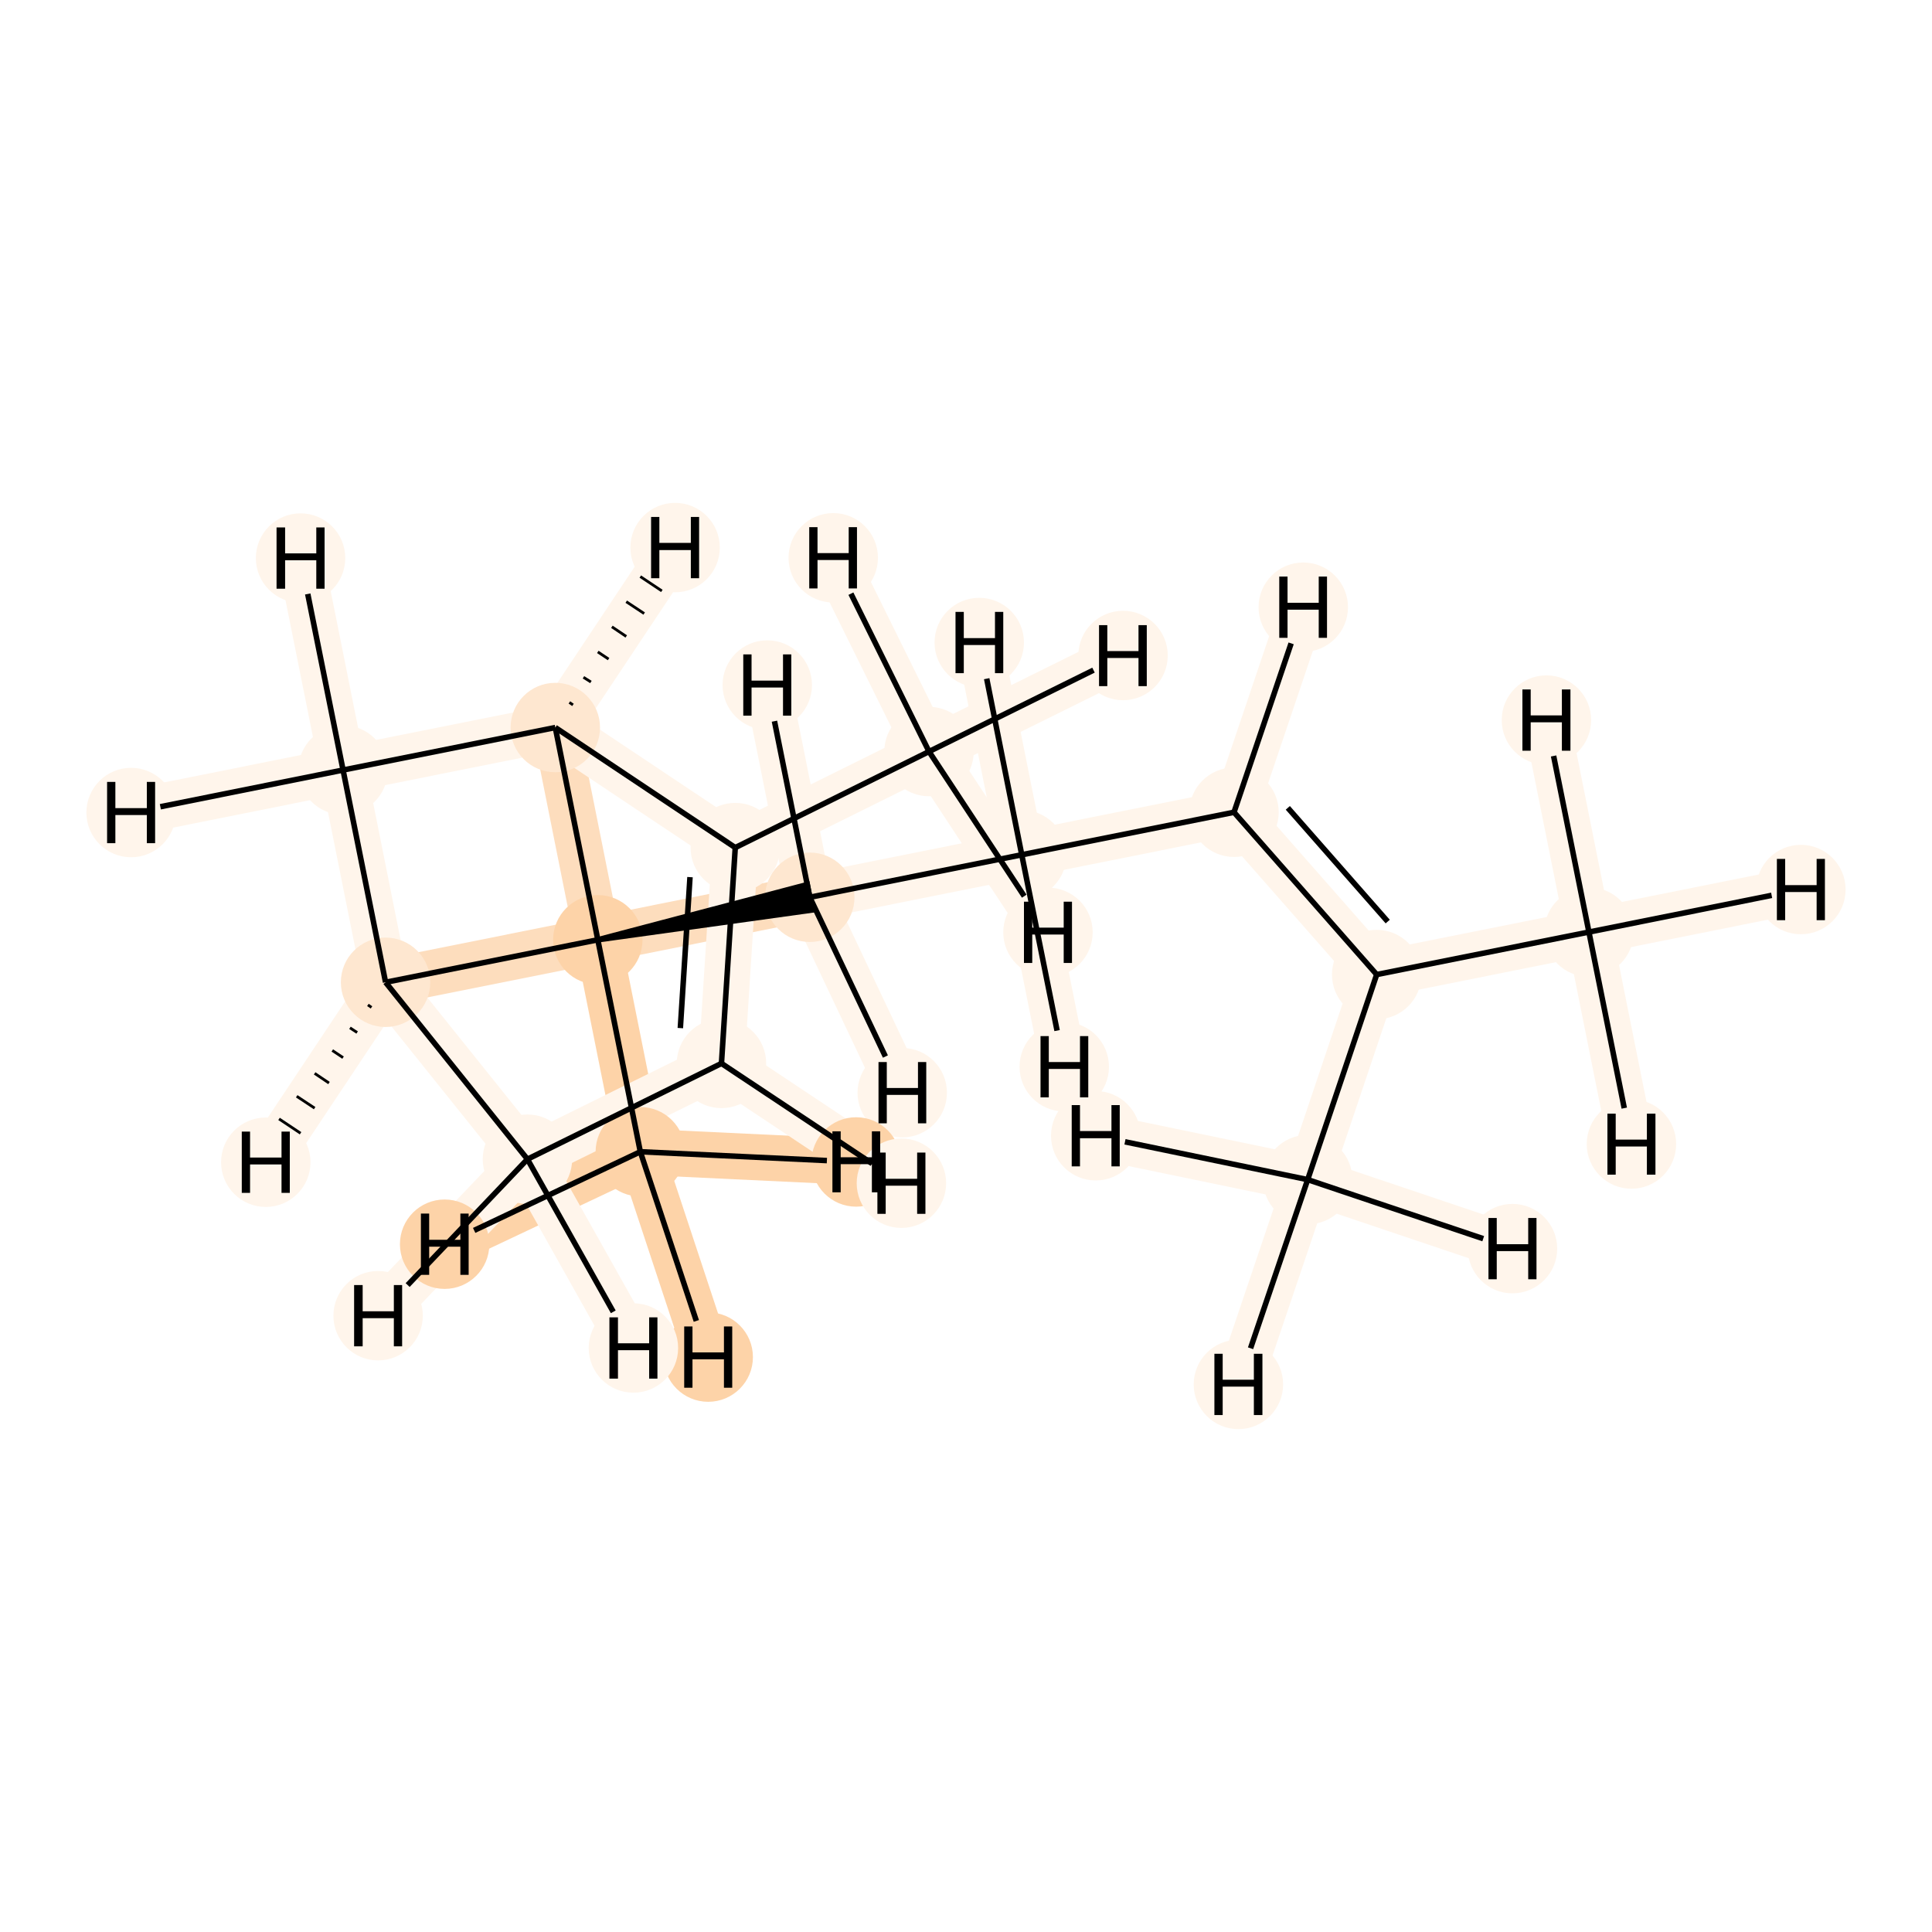 <?xml version='1.0' encoding='iso-8859-1'?>
<svg version='1.1' baseProfile='full'
              xmlns='http://www.w3.org/2000/svg'
                      xmlns:rdkit='http://www.rdkit.org/xml'
                      xmlns:xlink='http://www.w3.org/1999/xlink'
                  xml:space='preserve'
width='700px' height='700px' viewBox='0 0 700 700'>
<!-- END OF HEADER -->
<rect style='opacity:1.0;fill:#FFFFFF;stroke:none' width='700.0' height='700.0' x='0.0' y='0.0'> </rect>
<path d='M 575.7,337.7 L 498.8,353.1' style='fill:none;fill-rule:evenodd;stroke:#FFF5EB;stroke-width:16.7px;stroke-linecap:butt;stroke-linejoin:miter;stroke-opacity:1' />
<path d='M 575.7,337.7 L 652.5,322.3' style='fill:none;fill-rule:evenodd;stroke:#FFF5EB;stroke-width:16.7px;stroke-linecap:butt;stroke-linejoin:miter;stroke-opacity:1' />
<path d='M 575.7,337.7 L 591.1,414.5' style='fill:none;fill-rule:evenodd;stroke:#FFF5EB;stroke-width:16.7px;stroke-linecap:butt;stroke-linejoin:miter;stroke-opacity:1' />
<path d='M 575.7,337.7 L 560.3,260.9' style='fill:none;fill-rule:evenodd;stroke:#FFF5EB;stroke-width:16.7px;stroke-linecap:butt;stroke-linejoin:miter;stroke-opacity:1' />
<path d='M 498.8,353.1 L 447.1,294.3' style='fill:none;fill-rule:evenodd;stroke:#FFF5EB;stroke-width:16.7px;stroke-linecap:butt;stroke-linejoin:miter;stroke-opacity:1' />
<path d='M 498.8,353.1 L 473.8,427.4' style='fill:none;fill-rule:evenodd;stroke:#FFF5EB;stroke-width:16.7px;stroke-linecap:butt;stroke-linejoin:miter;stroke-opacity:1' />
<path d='M 447.1,294.3 L 370.2,309.7' style='fill:none;fill-rule:evenodd;stroke:#FFF5EB;stroke-width:16.7px;stroke-linecap:butt;stroke-linejoin:miter;stroke-opacity:1' />
<path d='M 447.1,294.3 L 472.2,220.0' style='fill:none;fill-rule:evenodd;stroke:#FFF5EB;stroke-width:16.7px;stroke-linecap:butt;stroke-linejoin:miter;stroke-opacity:1' />
<path d='M 370.2,309.7 L 293.4,325.1' style='fill:none;fill-rule:evenodd;stroke:#FFF5EB;stroke-width:16.7px;stroke-linecap:butt;stroke-linejoin:miter;stroke-opacity:1' />
<path d='M 370.2,309.7 L 354.8,232.8' style='fill:none;fill-rule:evenodd;stroke:#FFF5EB;stroke-width:16.7px;stroke-linecap:butt;stroke-linejoin:miter;stroke-opacity:1' />
<path d='M 370.2,309.7 L 385.6,386.5' style='fill:none;fill-rule:evenodd;stroke:#FFF5EB;stroke-width:16.7px;stroke-linecap:butt;stroke-linejoin:miter;stroke-opacity:1' />
<path d='M 293.4,325.1 L 216.6,340.5' style='fill:none;fill-rule:evenodd;stroke:#FDDDBD;stroke-width:16.7px;stroke-linecap:butt;stroke-linejoin:miter;stroke-opacity:1' />
<path d='M 293.4,325.1 L 326.9,395.9' style='fill:none;fill-rule:evenodd;stroke:#FFF5EB;stroke-width:16.7px;stroke-linecap:butt;stroke-linejoin:miter;stroke-opacity:1' />
<path d='M 293.4,325.1 L 278.0,248.2' style='fill:none;fill-rule:evenodd;stroke:#FFF5EB;stroke-width:16.7px;stroke-linecap:butt;stroke-linejoin:miter;stroke-opacity:1' />
<path d='M 216.6,340.5 L 232.0,417.3' style='fill:none;fill-rule:evenodd;stroke:#FDD3A8;stroke-width:16.7px;stroke-linecap:butt;stroke-linejoin:miter;stroke-opacity:1' />
<path d='M 216.6,340.5 L 139.7,355.9' style='fill:none;fill-rule:evenodd;stroke:#FDDDBD;stroke-width:16.7px;stroke-linecap:butt;stroke-linejoin:miter;stroke-opacity:1' />
<path d='M 216.6,340.5 L 201.2,263.6' style='fill:none;fill-rule:evenodd;stroke:#FDDDBD;stroke-width:16.7px;stroke-linecap:butt;stroke-linejoin:miter;stroke-opacity:1' />
<path d='M 232.0,417.3 L 256.6,491.7' style='fill:none;fill-rule:evenodd;stroke:#FDD3A8;stroke-width:16.7px;stroke-linecap:butt;stroke-linejoin:miter;stroke-opacity:1' />
<path d='M 232.0,417.3 L 161.1,450.8' style='fill:none;fill-rule:evenodd;stroke:#FDD3A8;stroke-width:16.7px;stroke-linecap:butt;stroke-linejoin:miter;stroke-opacity:1' />
<path d='M 232.0,417.3 L 310.2,421.0' style='fill:none;fill-rule:evenodd;stroke:#FDD3A8;stroke-width:16.7px;stroke-linecap:butt;stroke-linejoin:miter;stroke-opacity:1' />
<path d='M 139.7,355.9 L 191.1,420.0' style='fill:none;fill-rule:evenodd;stroke:#FFF5EB;stroke-width:16.7px;stroke-linecap:butt;stroke-linejoin:miter;stroke-opacity:1' />
<path d='M 139.7,355.9 L 124.3,279.0' style='fill:none;fill-rule:evenodd;stroke:#FFF5EB;stroke-width:16.7px;stroke-linecap:butt;stroke-linejoin:miter;stroke-opacity:1' />
<path d='M 139.7,355.9 L 96.3,421.1' style='fill:none;fill-rule:evenodd;stroke:#FFF5EB;stroke-width:16.7px;stroke-linecap:butt;stroke-linejoin:miter;stroke-opacity:1' />
<path d='M 191.1,420.0 L 261.4,385.3' style='fill:none;fill-rule:evenodd;stroke:#FFF5EB;stroke-width:16.7px;stroke-linecap:butt;stroke-linejoin:miter;stroke-opacity:1' />
<path d='M 191.1,420.0 L 229.5,488.4' style='fill:none;fill-rule:evenodd;stroke:#FFF5EB;stroke-width:16.7px;stroke-linecap:butt;stroke-linejoin:miter;stroke-opacity:1' />
<path d='M 191.1,420.0 L 137.0,476.7' style='fill:none;fill-rule:evenodd;stroke:#FFF5EB;stroke-width:16.7px;stroke-linecap:butt;stroke-linejoin:miter;stroke-opacity:1' />
<path d='M 261.4,385.3 L 266.4,307.1' style='fill:none;fill-rule:evenodd;stroke:#FFF5EB;stroke-width:16.7px;stroke-linecap:butt;stroke-linejoin:miter;stroke-opacity:1' />
<path d='M 261.4,385.3 L 326.6,428.7' style='fill:none;fill-rule:evenodd;stroke:#FFF5EB;stroke-width:16.7px;stroke-linecap:butt;stroke-linejoin:miter;stroke-opacity:1' />
<path d='M 266.4,307.1 L 201.2,263.6' style='fill:none;fill-rule:evenodd;stroke:#FFF5EB;stroke-width:16.7px;stroke-linecap:butt;stroke-linejoin:miter;stroke-opacity:1' />
<path d='M 266.4,307.1 L 336.6,272.3' style='fill:none;fill-rule:evenodd;stroke:#FFF5EB;stroke-width:16.7px;stroke-linecap:butt;stroke-linejoin:miter;stroke-opacity:1' />
<path d='M 201.2,263.6 L 124.3,279.0' style='fill:none;fill-rule:evenodd;stroke:#FFF5EB;stroke-width:16.7px;stroke-linecap:butt;stroke-linejoin:miter;stroke-opacity:1' />
<path d='M 201.2,263.6 L 244.6,198.4' style='fill:none;fill-rule:evenodd;stroke:#FFF5EB;stroke-width:16.7px;stroke-linecap:butt;stroke-linejoin:miter;stroke-opacity:1' />
<path d='M 124.3,279.0 L 47.5,294.4' style='fill:none;fill-rule:evenodd;stroke:#FFF5EB;stroke-width:16.7px;stroke-linecap:butt;stroke-linejoin:miter;stroke-opacity:1' />
<path d='M 124.3,279.0 L 108.9,202.2' style='fill:none;fill-rule:evenodd;stroke:#FFF5EB;stroke-width:16.7px;stroke-linecap:butt;stroke-linejoin:miter;stroke-opacity:1' />
<path d='M 336.6,272.3 L 406.9,237.5' style='fill:none;fill-rule:evenodd;stroke:#FFF5EB;stroke-width:16.7px;stroke-linecap:butt;stroke-linejoin:miter;stroke-opacity:1' />
<path d='M 336.6,272.3 L 301.9,202.1' style='fill:none;fill-rule:evenodd;stroke:#FFF5EB;stroke-width:16.7px;stroke-linecap:butt;stroke-linejoin:miter;stroke-opacity:1' />
<path d='M 336.6,272.3 L 379.7,337.8' style='fill:none;fill-rule:evenodd;stroke:#FFF5EB;stroke-width:16.7px;stroke-linecap:butt;stroke-linejoin:miter;stroke-opacity:1' />
<path d='M 473.8,427.4 L 448.7,501.6' style='fill:none;fill-rule:evenodd;stroke:#FFF5EB;stroke-width:16.7px;stroke-linecap:butt;stroke-linejoin:miter;stroke-opacity:1' />
<path d='M 473.8,427.4 L 548.0,452.4' style='fill:none;fill-rule:evenodd;stroke:#FFF5EB;stroke-width:16.7px;stroke-linecap:butt;stroke-linejoin:miter;stroke-opacity:1' />
<path d='M 473.8,427.4 L 397.0,411.5' style='fill:none;fill-rule:evenodd;stroke:#FFF5EB;stroke-width:16.7px;stroke-linecap:butt;stroke-linejoin:miter;stroke-opacity:1' />
<ellipse cx='575.7' cy='337.7' rx='15.7' ry='15.7'  style='fill:#FFF5EB;fill-rule:evenodd;stroke:#FFF5EB;stroke-width:1.0px;stroke-linecap:butt;stroke-linejoin:miter;stroke-opacity:1' />
<ellipse cx='498.8' cy='353.1' rx='15.7' ry='15.7'  style='fill:#FFF5EB;fill-rule:evenodd;stroke:#FFF5EB;stroke-width:1.0px;stroke-linecap:butt;stroke-linejoin:miter;stroke-opacity:1' />
<ellipse cx='447.1' cy='294.3' rx='15.7' ry='15.7'  style='fill:#FFF5EB;fill-rule:evenodd;stroke:#FFF5EB;stroke-width:1.0px;stroke-linecap:butt;stroke-linejoin:miter;stroke-opacity:1' />
<ellipse cx='370.2' cy='309.7' rx='15.7' ry='15.7'  style='fill:#FFF5EB;fill-rule:evenodd;stroke:#FFF5EB;stroke-width:1.0px;stroke-linecap:butt;stroke-linejoin:miter;stroke-opacity:1' />
<ellipse cx='293.4' cy='325.1' rx='15.7' ry='15.7'  style='fill:#FEE7D0;fill-rule:evenodd;stroke:#FEE7D0;stroke-width:1.0px;stroke-linecap:butt;stroke-linejoin:miter;stroke-opacity:1' />
<ellipse cx='216.6' cy='340.5' rx='15.7' ry='15.7'  style='fill:#FDD3A8;fill-rule:evenodd;stroke:#FDD3A8;stroke-width:1.0px;stroke-linecap:butt;stroke-linejoin:miter;stroke-opacity:1' />
<ellipse cx='232.0' cy='417.3' rx='15.7' ry='15.7'  style='fill:#FDD3A8;fill-rule:evenodd;stroke:#FDD3A8;stroke-width:1.0px;stroke-linecap:butt;stroke-linejoin:miter;stroke-opacity:1' />
<ellipse cx='139.7' cy='355.9' rx='15.7' ry='15.7'  style='fill:#FEE7D0;fill-rule:evenodd;stroke:#FEE7D0;stroke-width:1.0px;stroke-linecap:butt;stroke-linejoin:miter;stroke-opacity:1' />
<ellipse cx='191.1' cy='420.0' rx='15.7' ry='15.7'  style='fill:#FFF5EB;fill-rule:evenodd;stroke:#FFF5EB;stroke-width:1.0px;stroke-linecap:butt;stroke-linejoin:miter;stroke-opacity:1' />
<ellipse cx='261.4' cy='385.3' rx='15.7' ry='15.7'  style='fill:#FFF5EB;fill-rule:evenodd;stroke:#FFF5EB;stroke-width:1.0px;stroke-linecap:butt;stroke-linejoin:miter;stroke-opacity:1' />
<ellipse cx='266.4' cy='307.1' rx='15.7' ry='15.7'  style='fill:#FFF5EB;fill-rule:evenodd;stroke:#FFF5EB;stroke-width:1.0px;stroke-linecap:butt;stroke-linejoin:miter;stroke-opacity:1' />
<ellipse cx='201.2' cy='263.6' rx='15.7' ry='15.7'  style='fill:#FEE7D0;fill-rule:evenodd;stroke:#FEE7D0;stroke-width:1.0px;stroke-linecap:butt;stroke-linejoin:miter;stroke-opacity:1' />
<ellipse cx='124.3' cy='279.0' rx='15.7' ry='15.7'  style='fill:#FFF5EB;fill-rule:evenodd;stroke:#FFF5EB;stroke-width:1.0px;stroke-linecap:butt;stroke-linejoin:miter;stroke-opacity:1' />
<ellipse cx='336.6' cy='272.3' rx='15.7' ry='15.7'  style='fill:#FFF5EB;fill-rule:evenodd;stroke:#FFF5EB;stroke-width:1.0px;stroke-linecap:butt;stroke-linejoin:miter;stroke-opacity:1' />
<ellipse cx='473.8' cy='427.4' rx='15.7' ry='15.7'  style='fill:#FFF5EB;fill-rule:evenodd;stroke:#FFF5EB;stroke-width:1.0px;stroke-linecap:butt;stroke-linejoin:miter;stroke-opacity:1' />
<ellipse cx='652.5' cy='322.3' rx='15.7' ry='15.7'  style='fill:#FFF5EB;fill-rule:evenodd;stroke:#FFF5EB;stroke-width:1.0px;stroke-linecap:butt;stroke-linejoin:miter;stroke-opacity:1' />
<ellipse cx='591.1' cy='414.5' rx='15.7' ry='15.7'  style='fill:#FFF5EB;fill-rule:evenodd;stroke:#FFF5EB;stroke-width:1.0px;stroke-linecap:butt;stroke-linejoin:miter;stroke-opacity:1' />
<ellipse cx='560.3' cy='260.9' rx='15.7' ry='15.7'  style='fill:#FFF5EB;fill-rule:evenodd;stroke:#FFF5EB;stroke-width:1.0px;stroke-linecap:butt;stroke-linejoin:miter;stroke-opacity:1' />
<ellipse cx='472.2' cy='220.0' rx='15.7' ry='15.7'  style='fill:#FFF5EB;fill-rule:evenodd;stroke:#FFF5EB;stroke-width:1.0px;stroke-linecap:butt;stroke-linejoin:miter;stroke-opacity:1' />
<ellipse cx='354.8' cy='232.8' rx='15.7' ry='15.7'  style='fill:#FFF5EB;fill-rule:evenodd;stroke:#FFF5EB;stroke-width:1.0px;stroke-linecap:butt;stroke-linejoin:miter;stroke-opacity:1' />
<ellipse cx='385.6' cy='386.5' rx='15.7' ry='15.7'  style='fill:#FFF5EB;fill-rule:evenodd;stroke:#FFF5EB;stroke-width:1.0px;stroke-linecap:butt;stroke-linejoin:miter;stroke-opacity:1' />
<ellipse cx='326.9' cy='395.9' rx='15.7' ry='15.7'  style='fill:#FFF5EB;fill-rule:evenodd;stroke:#FFF5EB;stroke-width:1.0px;stroke-linecap:butt;stroke-linejoin:miter;stroke-opacity:1' />
<ellipse cx='278.0' cy='248.2' rx='15.7' ry='15.7'  style='fill:#FFF5EB;fill-rule:evenodd;stroke:#FFF5EB;stroke-width:1.0px;stroke-linecap:butt;stroke-linejoin:miter;stroke-opacity:1' />
<ellipse cx='256.6' cy='491.7' rx='15.7' ry='15.7'  style='fill:#FDD3A8;fill-rule:evenodd;stroke:#FDD3A8;stroke-width:1.0px;stroke-linecap:butt;stroke-linejoin:miter;stroke-opacity:1' />
<ellipse cx='161.1' cy='450.8' rx='15.7' ry='15.7'  style='fill:#FDD3A8;fill-rule:evenodd;stroke:#FDD3A8;stroke-width:1.0px;stroke-linecap:butt;stroke-linejoin:miter;stroke-opacity:1' />
<ellipse cx='310.2' cy='421.0' rx='15.7' ry='15.7'  style='fill:#FDD3A8;fill-rule:evenodd;stroke:#FDD3A8;stroke-width:1.0px;stroke-linecap:butt;stroke-linejoin:miter;stroke-opacity:1' />
<ellipse cx='96.3' cy='421.1' rx='15.7' ry='15.7'  style='fill:#FFF5EB;fill-rule:evenodd;stroke:#FFF5EB;stroke-width:1.0px;stroke-linecap:butt;stroke-linejoin:miter;stroke-opacity:1' />
<ellipse cx='229.5' cy='488.4' rx='15.7' ry='15.7'  style='fill:#FFF5EB;fill-rule:evenodd;stroke:#FFF5EB;stroke-width:1.0px;stroke-linecap:butt;stroke-linejoin:miter;stroke-opacity:1' />
<ellipse cx='137.0' cy='476.7' rx='15.7' ry='15.7'  style='fill:#FFF5EB;fill-rule:evenodd;stroke:#FFF5EB;stroke-width:1.0px;stroke-linecap:butt;stroke-linejoin:miter;stroke-opacity:1' />
<ellipse cx='326.6' cy='428.7' rx='15.7' ry='15.7'  style='fill:#FFF5EB;fill-rule:evenodd;stroke:#FFF5EB;stroke-width:1.0px;stroke-linecap:butt;stroke-linejoin:miter;stroke-opacity:1' />
<ellipse cx='244.6' cy='198.4' rx='15.7' ry='15.7'  style='fill:#FFF5EB;fill-rule:evenodd;stroke:#FFF5EB;stroke-width:1.0px;stroke-linecap:butt;stroke-linejoin:miter;stroke-opacity:1' />
<ellipse cx='47.5' cy='294.4' rx='15.7' ry='15.7'  style='fill:#FFF5EB;fill-rule:evenodd;stroke:#FFF5EB;stroke-width:1.0px;stroke-linecap:butt;stroke-linejoin:miter;stroke-opacity:1' />
<ellipse cx='108.9' cy='202.2' rx='15.7' ry='15.7'  style='fill:#FFF5EB;fill-rule:evenodd;stroke:#FFF5EB;stroke-width:1.0px;stroke-linecap:butt;stroke-linejoin:miter;stroke-opacity:1' />
<ellipse cx='406.9' cy='237.5' rx='15.7' ry='15.7'  style='fill:#FFF5EB;fill-rule:evenodd;stroke:#FFF5EB;stroke-width:1.0px;stroke-linecap:butt;stroke-linejoin:miter;stroke-opacity:1' />
<ellipse cx='301.9' cy='202.1' rx='15.7' ry='15.7'  style='fill:#FFF5EB;fill-rule:evenodd;stroke:#FFF5EB;stroke-width:1.0px;stroke-linecap:butt;stroke-linejoin:miter;stroke-opacity:1' />
<ellipse cx='379.7' cy='337.8' rx='15.7' ry='15.7'  style='fill:#FFF5EB;fill-rule:evenodd;stroke:#FFF5EB;stroke-width:1.0px;stroke-linecap:butt;stroke-linejoin:miter;stroke-opacity:1' />
<ellipse cx='448.7' cy='501.6' rx='15.7' ry='15.7'  style='fill:#FFF5EB;fill-rule:evenodd;stroke:#FFF5EB;stroke-width:1.0px;stroke-linecap:butt;stroke-linejoin:miter;stroke-opacity:1' />
<ellipse cx='548.0' cy='452.4' rx='15.7' ry='15.7'  style='fill:#FFF5EB;fill-rule:evenodd;stroke:#FFF5EB;stroke-width:1.0px;stroke-linecap:butt;stroke-linejoin:miter;stroke-opacity:1' />
<ellipse cx='397.0' cy='411.5' rx='15.7' ry='15.7'  style='fill:#FFF5EB;fill-rule:evenodd;stroke:#FFF5EB;stroke-width:1.0px;stroke-linecap:butt;stroke-linejoin:miter;stroke-opacity:1' />
<path class='bond-0 atom-0 atom-1' d='M 575.7,337.7 L 498.8,353.1' style='fill:none;fill-rule:evenodd;stroke:#000000;stroke-width:2.0px;stroke-linecap:butt;stroke-linejoin:miter;stroke-opacity:1' />
<path class='bond-16 atom-0 atom-15' d='M 575.7,337.7 L 641.9,324.4' style='fill:none;fill-rule:evenodd;stroke:#000000;stroke-width:2.0px;stroke-linecap:butt;stroke-linejoin:miter;stroke-opacity:1' />
<path class='bond-17 atom-0 atom-16' d='M 575.7,337.7 L 588.5,401.5' style='fill:none;fill-rule:evenodd;stroke:#000000;stroke-width:2.0px;stroke-linecap:butt;stroke-linejoin:miter;stroke-opacity:1' />
<path class='bond-18 atom-0 atom-17' d='M 575.7,337.7 L 562.9,273.9' style='fill:none;fill-rule:evenodd;stroke:#000000;stroke-width:2.0px;stroke-linecap:butt;stroke-linejoin:miter;stroke-opacity:1' />
<path class='bond-1 atom-1 atom-2' d='M 498.8,353.1 L 447.1,294.3' style='fill:none;fill-rule:evenodd;stroke:#000000;stroke-width:2.0px;stroke-linecap:butt;stroke-linejoin:miter;stroke-opacity:1' />
<path class='bond-1 atom-1 atom-2' d='M 502.8,333.9 L 466.6,292.7' style='fill:none;fill-rule:evenodd;stroke:#000000;stroke-width:2.0px;stroke-linecap:butt;stroke-linejoin:miter;stroke-opacity:1' />
<path class='bond-13 atom-1 atom-14' d='M 498.8,353.1 L 473.8,427.4' style='fill:none;fill-rule:evenodd;stroke:#000000;stroke-width:2.0px;stroke-linecap:butt;stroke-linejoin:miter;stroke-opacity:1' />
<path class='bond-2 atom-2 atom-3' d='M 447.1,294.3 L 370.2,309.7' style='fill:none;fill-rule:evenodd;stroke:#000000;stroke-width:2.0px;stroke-linecap:butt;stroke-linejoin:miter;stroke-opacity:1' />
<path class='bond-19 atom-2 atom-18' d='M 447.1,294.3 L 467.8,233.1' style='fill:none;fill-rule:evenodd;stroke:#000000;stroke-width:2.0px;stroke-linecap:butt;stroke-linejoin:miter;stroke-opacity:1' />
<path class='bond-3 atom-3 atom-4' d='M 370.2,309.7 L 293.4,325.1' style='fill:none;fill-rule:evenodd;stroke:#000000;stroke-width:2.0px;stroke-linecap:butt;stroke-linejoin:miter;stroke-opacity:1' />
<path class='bond-20 atom-3 atom-19' d='M 370.2,309.7 L 357.5,245.9' style='fill:none;fill-rule:evenodd;stroke:#000000;stroke-width:2.0px;stroke-linecap:butt;stroke-linejoin:miter;stroke-opacity:1' />
<path class='bond-21 atom-3 atom-20' d='M 370.2,309.7 L 383.0,373.4' style='fill:none;fill-rule:evenodd;stroke:#000000;stroke-width:2.0px;stroke-linecap:butt;stroke-linejoin:miter;stroke-opacity:1' />
<path class='bond-4 atom-5 atom-4' d='M 216.6,340.5 L 294.3,329.7 L 292.5,320.5 Z' style='fill:#000000;fill-rule:evenodd;fill-opacity:1;stroke:#000000;stroke-width:2.0px;stroke-linecap:butt;stroke-linejoin:miter;stroke-opacity:1;' />
<path class='bond-22 atom-4 atom-21' d='M 293.4,325.1 L 320.8,382.8' style='fill:none;fill-rule:evenodd;stroke:#000000;stroke-width:2.0px;stroke-linecap:butt;stroke-linejoin:miter;stroke-opacity:1' />
<path class='bond-23 atom-4 atom-22' d='M 293.4,325.1 L 280.6,261.3' style='fill:none;fill-rule:evenodd;stroke:#000000;stroke-width:2.0px;stroke-linecap:butt;stroke-linejoin:miter;stroke-opacity:1' />
<path class='bond-5 atom-5 atom-6' d='M 216.6,340.5 L 232.0,417.3' style='fill:none;fill-rule:evenodd;stroke:#000000;stroke-width:2.0px;stroke-linecap:butt;stroke-linejoin:miter;stroke-opacity:1' />
<path class='bond-6 atom-5 atom-7' d='M 216.6,340.5 L 139.7,355.9' style='fill:none;fill-rule:evenodd;stroke:#000000;stroke-width:2.0px;stroke-linecap:butt;stroke-linejoin:miter;stroke-opacity:1' />
<path class='bond-14 atom-11 atom-5' d='M 201.2,263.6 L 216.6,340.5' style='fill:none;fill-rule:evenodd;stroke:#000000;stroke-width:2.0px;stroke-linecap:butt;stroke-linejoin:miter;stroke-opacity:1' />
<path class='bond-24 atom-6 atom-23' d='M 232.0,417.3 L 252.3,478.6' style='fill:none;fill-rule:evenodd;stroke:#000000;stroke-width:2.0px;stroke-linecap:butt;stroke-linejoin:miter;stroke-opacity:1' />
<path class='bond-25 atom-6 atom-24' d='M 232.0,417.3 L 171.8,445.8' style='fill:none;fill-rule:evenodd;stroke:#000000;stroke-width:2.0px;stroke-linecap:butt;stroke-linejoin:miter;stroke-opacity:1' />
<path class='bond-26 atom-6 atom-25' d='M 232.0,417.3 L 299.6,420.5' style='fill:none;fill-rule:evenodd;stroke:#000000;stroke-width:2.0px;stroke-linecap:butt;stroke-linejoin:miter;stroke-opacity:1' />
<path class='bond-7 atom-7 atom-8' d='M 139.7,355.9 L 191.1,420.0' style='fill:none;fill-rule:evenodd;stroke:#000000;stroke-width:2.0px;stroke-linecap:butt;stroke-linejoin:miter;stroke-opacity:1' />
<path class='bond-15 atom-12 atom-7' d='M 124.3,279.0 L 139.7,355.9' style='fill:none;fill-rule:evenodd;stroke:#000000;stroke-width:2.0px;stroke-linecap:butt;stroke-linejoin:miter;stroke-opacity:1' />
<path class='bond-27 atom-7 atom-26' d='M 133.3,364.1 L 134.6,365.0' style='fill:none;fill-rule:evenodd;stroke:#000000;stroke-width:1.0px;stroke-linecap:butt;stroke-linejoin:miter;stroke-opacity:1' />
<path class='bond-27 atom-7 atom-26' d='M 126.8,372.4 L 129.4,374.1' style='fill:none;fill-rule:evenodd;stroke:#000000;stroke-width:1.0px;stroke-linecap:butt;stroke-linejoin:miter;stroke-opacity:1' />
<path class='bond-27 atom-7 atom-26' d='M 120.4,380.6 L 124.3,383.2' style='fill:none;fill-rule:evenodd;stroke:#000000;stroke-width:1.0px;stroke-linecap:butt;stroke-linejoin:miter;stroke-opacity:1' />
<path class='bond-27 atom-7 atom-26' d='M 114.0,388.9 L 119.2,392.4' style='fill:none;fill-rule:evenodd;stroke:#000000;stroke-width:1.0px;stroke-linecap:butt;stroke-linejoin:miter;stroke-opacity:1' />
<path class='bond-27 atom-7 atom-26' d='M 107.5,397.2 L 114.0,401.5' style='fill:none;fill-rule:evenodd;stroke:#000000;stroke-width:1.0px;stroke-linecap:butt;stroke-linejoin:miter;stroke-opacity:1' />
<path class='bond-27 atom-7 atom-26' d='M 101.1,405.4 L 108.9,410.6' style='fill:none;fill-rule:evenodd;stroke:#000000;stroke-width:1.0px;stroke-linecap:butt;stroke-linejoin:miter;stroke-opacity:1' />
<path class='bond-8 atom-8 atom-9' d='M 191.1,420.0 L 261.4,385.3' style='fill:none;fill-rule:evenodd;stroke:#000000;stroke-width:2.0px;stroke-linecap:butt;stroke-linejoin:miter;stroke-opacity:1' />
<path class='bond-28 atom-8 atom-27' d='M 191.1,420.0 L 222.2,475.3' style='fill:none;fill-rule:evenodd;stroke:#000000;stroke-width:2.0px;stroke-linecap:butt;stroke-linejoin:miter;stroke-opacity:1' />
<path class='bond-29 atom-8 atom-28' d='M 191.1,420.0 L 147.7,465.6' style='fill:none;fill-rule:evenodd;stroke:#000000;stroke-width:2.0px;stroke-linecap:butt;stroke-linejoin:miter;stroke-opacity:1' />
<path class='bond-9 atom-9 atom-10' d='M 261.4,385.3 L 266.4,307.1' style='fill:none;fill-rule:evenodd;stroke:#000000;stroke-width:2.0px;stroke-linecap:butt;stroke-linejoin:miter;stroke-opacity:1' />
<path class='bond-9 atom-9 atom-10' d='M 246.5,372.5 L 250.0,317.8' style='fill:none;fill-rule:evenodd;stroke:#000000;stroke-width:2.0px;stroke-linecap:butt;stroke-linejoin:miter;stroke-opacity:1' />
<path class='bond-30 atom-9 atom-29' d='M 261.4,385.3 L 316.0,421.6' style='fill:none;fill-rule:evenodd;stroke:#000000;stroke-width:2.0px;stroke-linecap:butt;stroke-linejoin:miter;stroke-opacity:1' />
<path class='bond-10 atom-10 atom-11' d='M 266.4,307.1 L 201.2,263.6' style='fill:none;fill-rule:evenodd;stroke:#000000;stroke-width:2.0px;stroke-linecap:butt;stroke-linejoin:miter;stroke-opacity:1' />
<path class='bond-12 atom-10 atom-13' d='M 266.4,307.1 L 336.6,272.3' style='fill:none;fill-rule:evenodd;stroke:#000000;stroke-width:2.0px;stroke-linecap:butt;stroke-linejoin:miter;stroke-opacity:1' />
<path class='bond-11 atom-11 atom-12' d='M 201.2,263.6 L 124.3,279.0' style='fill:none;fill-rule:evenodd;stroke:#000000;stroke-width:2.0px;stroke-linecap:butt;stroke-linejoin:miter;stroke-opacity:1' />
<path class='bond-31 atom-11 atom-30' d='M 207.6,255.4 L 206.3,254.5' style='fill:none;fill-rule:evenodd;stroke:#000000;stroke-width:1.0px;stroke-linecap:butt;stroke-linejoin:miter;stroke-opacity:1' />
<path class='bond-31 atom-11 atom-30' d='M 214.1,247.1 L 211.4,245.4' style='fill:none;fill-rule:evenodd;stroke:#000000;stroke-width:1.0px;stroke-linecap:butt;stroke-linejoin:miter;stroke-opacity:1' />
<path class='bond-31 atom-11 atom-30' d='M 220.5,238.8 L 216.6,236.2' style='fill:none;fill-rule:evenodd;stroke:#000000;stroke-width:1.0px;stroke-linecap:butt;stroke-linejoin:miter;stroke-opacity:1' />
<path class='bond-31 atom-11 atom-30' d='M 226.9,230.6 L 221.7,227.1' style='fill:none;fill-rule:evenodd;stroke:#000000;stroke-width:1.0px;stroke-linecap:butt;stroke-linejoin:miter;stroke-opacity:1' />
<path class='bond-31 atom-11 atom-30' d='M 233.4,222.3 L 226.9,218.0' style='fill:none;fill-rule:evenodd;stroke:#000000;stroke-width:1.0px;stroke-linecap:butt;stroke-linejoin:miter;stroke-opacity:1' />
<path class='bond-31 atom-11 atom-30' d='M 239.8,214.1 L 232.0,208.9' style='fill:none;fill-rule:evenodd;stroke:#000000;stroke-width:1.0px;stroke-linecap:butt;stroke-linejoin:miter;stroke-opacity:1' />
<path class='bond-32 atom-12 atom-31' d='M 124.3,279.0 L 58.1,292.3' style='fill:none;fill-rule:evenodd;stroke:#000000;stroke-width:2.0px;stroke-linecap:butt;stroke-linejoin:miter;stroke-opacity:1' />
<path class='bond-33 atom-12 atom-32' d='M 124.3,279.0 L 111.5,215.2' style='fill:none;fill-rule:evenodd;stroke:#000000;stroke-width:2.0px;stroke-linecap:butt;stroke-linejoin:miter;stroke-opacity:1' />
<path class='bond-34 atom-13 atom-33' d='M 336.6,272.3 L 396.2,242.8' style='fill:none;fill-rule:evenodd;stroke:#000000;stroke-width:2.0px;stroke-linecap:butt;stroke-linejoin:miter;stroke-opacity:1' />
<path class='bond-35 atom-13 atom-34' d='M 336.6,272.3 L 308.3,215.1' style='fill:none;fill-rule:evenodd;stroke:#000000;stroke-width:2.0px;stroke-linecap:butt;stroke-linejoin:miter;stroke-opacity:1' />
<path class='bond-36 atom-13 atom-35' d='M 336.6,272.3 L 371.1,324.7' style='fill:none;fill-rule:evenodd;stroke:#000000;stroke-width:2.0px;stroke-linecap:butt;stroke-linejoin:miter;stroke-opacity:1' />
<path class='bond-37 atom-14 atom-36' d='M 473.8,427.4 L 453.1,488.5' style='fill:none;fill-rule:evenodd;stroke:#000000;stroke-width:2.0px;stroke-linecap:butt;stroke-linejoin:miter;stroke-opacity:1' />
<path class='bond-38 atom-14 atom-37' d='M 473.8,427.4 L 537.4,448.8' style='fill:none;fill-rule:evenodd;stroke:#000000;stroke-width:2.0px;stroke-linecap:butt;stroke-linejoin:miter;stroke-opacity:1' />
<path class='bond-39 atom-14 atom-38' d='M 473.8,427.4 L 407.6,413.7' style='fill:none;fill-rule:evenodd;stroke:#000000;stroke-width:2.0px;stroke-linecap:butt;stroke-linejoin:miter;stroke-opacity:1' />
<path  class='atom-15' d='M 643.8 311.2
L 646.8 311.2
L 646.8 320.7
L 658.2 320.7
L 658.2 311.2
L 661.2 311.2
L 661.2 333.4
L 658.2 333.4
L 658.2 323.2
L 646.8 323.2
L 646.8 333.4
L 643.8 333.4
L 643.8 311.2
' fill='#000000'/>
<path  class='atom-16' d='M 582.4 403.5
L 585.4 403.5
L 585.4 412.9
L 596.7 412.9
L 596.7 403.5
L 599.8 403.5
L 599.8 425.6
L 596.7 425.6
L 596.7 415.4
L 585.4 415.4
L 585.4 425.6
L 582.4 425.6
L 582.4 403.5
' fill='#000000'/>
<path  class='atom-17' d='M 551.6 249.8
L 554.6 249.8
L 554.6 259.2
L 565.9 259.2
L 565.9 249.8
L 569.0 249.8
L 569.0 272.0
L 565.9 272.0
L 565.9 261.7
L 554.6 261.7
L 554.6 272.0
L 551.6 272.0
L 551.6 249.8
' fill='#000000'/>
<path  class='atom-18' d='M 463.5 208.9
L 466.5 208.9
L 466.5 218.4
L 477.8 218.4
L 477.8 208.9
L 480.8 208.9
L 480.8 231.1
L 477.8 231.1
L 477.8 220.9
L 466.5 220.9
L 466.5 231.1
L 463.5 231.1
L 463.5 208.9
' fill='#000000'/>
<path  class='atom-19' d='M 346.2 221.7
L 349.2 221.7
L 349.2 231.2
L 360.5 231.2
L 360.5 221.7
L 363.5 221.7
L 363.5 243.9
L 360.5 243.9
L 360.5 233.7
L 349.2 233.7
L 349.2 243.9
L 346.2 243.9
L 346.2 221.7
' fill='#000000'/>
<path  class='atom-20' d='M 377.0 375.4
L 380.0 375.4
L 380.0 384.8
L 391.3 384.8
L 391.3 375.4
L 394.3 375.4
L 394.3 397.6
L 391.3 397.6
L 391.3 387.3
L 380.0 387.3
L 380.0 397.6
L 377.0 397.6
L 377.0 375.4
' fill='#000000'/>
<path  class='atom-21' d='M 318.3 384.8
L 321.3 384.8
L 321.3 394.2
L 332.6 394.2
L 332.6 384.8
L 335.6 384.8
L 335.6 407.0
L 332.6 407.0
L 332.6 396.7
L 321.3 396.7
L 321.3 407.0
L 318.3 407.0
L 318.3 384.8
' fill='#000000'/>
<path  class='atom-22' d='M 269.3 237.1
L 272.3 237.1
L 272.3 246.6
L 283.7 246.6
L 283.7 237.1
L 286.7 237.1
L 286.7 259.3
L 283.7 259.3
L 283.7 249.1
L 272.3 249.1
L 272.3 259.3
L 269.3 259.3
L 269.3 237.1
' fill='#000000'/>
<path  class='atom-23' d='M 247.9 480.6
L 250.9 480.6
L 250.9 490.0
L 262.3 490.0
L 262.3 480.6
L 265.3 480.6
L 265.3 502.8
L 262.3 502.8
L 262.3 492.5
L 250.9 492.5
L 250.9 502.8
L 247.9 502.8
L 247.9 480.6
' fill='#000000'/>
<path  class='atom-24' d='M 152.5 439.7
L 155.5 439.7
L 155.5 449.2
L 166.8 449.2
L 166.8 439.7
L 169.8 439.7
L 169.8 461.9
L 166.8 461.9
L 166.8 451.7
L 155.5 451.7
L 155.5 461.9
L 152.5 461.9
L 152.5 439.7
' fill='#000000'/>
<path  class='atom-25' d='M 301.6 409.9
L 304.6 409.9
L 304.6 419.3
L 315.9 419.3
L 315.9 409.9
L 318.9 409.9
L 318.9 432.0
L 315.9 432.0
L 315.9 421.8
L 304.6 421.8
L 304.6 432.0
L 301.6 432.0
L 301.6 409.9
' fill='#000000'/>
<path  class='atom-26' d='M 87.6 410.0
L 90.6 410.0
L 90.6 419.4
L 102.0 419.4
L 102.0 410.0
L 105.0 410.0
L 105.0 432.2
L 102.0 432.2
L 102.0 421.9
L 90.6 421.9
L 90.6 432.2
L 87.6 432.2
L 87.6 410.0
' fill='#000000'/>
<path  class='atom-27' d='M 220.8 477.3
L 223.9 477.3
L 223.9 486.7
L 235.2 486.7
L 235.2 477.3
L 238.2 477.3
L 238.2 499.5
L 235.2 499.5
L 235.2 489.2
L 223.9 489.2
L 223.9 499.5
L 220.8 499.5
L 220.8 477.3
' fill='#000000'/>
<path  class='atom-28' d='M 128.3 465.6
L 131.4 465.6
L 131.4 475.1
L 142.7 475.1
L 142.7 465.6
L 145.7 465.6
L 145.7 487.8
L 142.7 487.8
L 142.7 477.6
L 131.4 477.6
L 131.4 487.8
L 128.3 487.8
L 128.3 465.6
' fill='#000000'/>
<path  class='atom-29' d='M 317.9 417.6
L 320.9 417.6
L 320.9 427.1
L 332.3 427.1
L 332.3 417.6
L 335.3 417.6
L 335.3 439.8
L 332.3 439.8
L 332.3 429.6
L 320.9 429.6
L 320.9 439.8
L 317.9 439.8
L 317.9 417.6
' fill='#000000'/>
<path  class='atom-30' d='M 235.9 187.3
L 238.9 187.3
L 238.9 196.7
L 250.3 196.7
L 250.3 187.3
L 253.3 187.3
L 253.3 209.5
L 250.3 209.5
L 250.3 199.3
L 238.9 199.3
L 238.9 209.5
L 235.9 209.5
L 235.9 187.3
' fill='#000000'/>
<path  class='atom-31' d='M 38.8 283.3
L 41.8 283.3
L 41.8 292.8
L 53.2 292.8
L 53.2 283.3
L 56.2 283.3
L 56.2 305.5
L 53.2 305.5
L 53.2 295.3
L 41.8 295.3
L 41.8 305.5
L 38.8 305.5
L 38.8 283.3
' fill='#000000'/>
<path  class='atom-32' d='M 100.2 191.1
L 103.3 191.1
L 103.3 200.5
L 114.6 200.5
L 114.6 191.1
L 117.6 191.1
L 117.6 213.3
L 114.6 213.3
L 114.6 203.0
L 103.3 203.0
L 103.3 213.3
L 100.2 213.3
L 100.2 191.1
' fill='#000000'/>
<path  class='atom-33' d='M 398.2 226.5
L 401.2 226.5
L 401.2 235.9
L 412.5 235.9
L 412.5 226.5
L 415.5 226.5
L 415.5 248.6
L 412.5 248.6
L 412.5 238.4
L 401.2 238.4
L 401.2 248.6
L 398.2 248.6
L 398.2 226.5
' fill='#000000'/>
<path  class='atom-34' d='M 293.2 191.0
L 296.2 191.0
L 296.2 200.4
L 307.5 200.4
L 307.5 191.0
L 310.5 191.0
L 310.5 213.2
L 307.5 213.2
L 307.5 202.9
L 296.2 202.9
L 296.2 213.2
L 293.2 213.2
L 293.2 191.0
' fill='#000000'/>
<path  class='atom-35' d='M 371.0 326.7
L 374.0 326.7
L 374.0 336.1
L 385.4 336.1
L 385.4 326.7
L 388.4 326.7
L 388.4 348.9
L 385.4 348.9
L 385.4 338.6
L 374.0 338.6
L 374.0 348.9
L 371.0 348.9
L 371.0 326.7
' fill='#000000'/>
<path  class='atom-36' d='M 440.0 490.5
L 443.0 490.5
L 443.0 499.9
L 454.3 499.9
L 454.3 490.5
L 457.4 490.5
L 457.4 512.7
L 454.3 512.7
L 454.3 502.4
L 443.0 502.4
L 443.0 512.7
L 440.0 512.7
L 440.0 490.5
' fill='#000000'/>
<path  class='atom-37' d='M 539.3 441.3
L 542.3 441.3
L 542.3 450.8
L 553.7 450.8
L 553.7 441.3
L 556.7 441.3
L 556.7 463.5
L 553.7 463.5
L 553.7 453.3
L 542.3 453.3
L 542.3 463.5
L 539.3 463.5
L 539.3 441.3
' fill='#000000'/>
<path  class='atom-38' d='M 388.3 400.4
L 391.3 400.4
L 391.3 409.8
L 402.7 409.8
L 402.7 400.4
L 405.7 400.4
L 405.7 422.6
L 402.7 422.6
L 402.7 412.4
L 391.3 412.4
L 391.3 422.6
L 388.3 422.6
L 388.3 400.4
' fill='#000000'/>
</svg>

